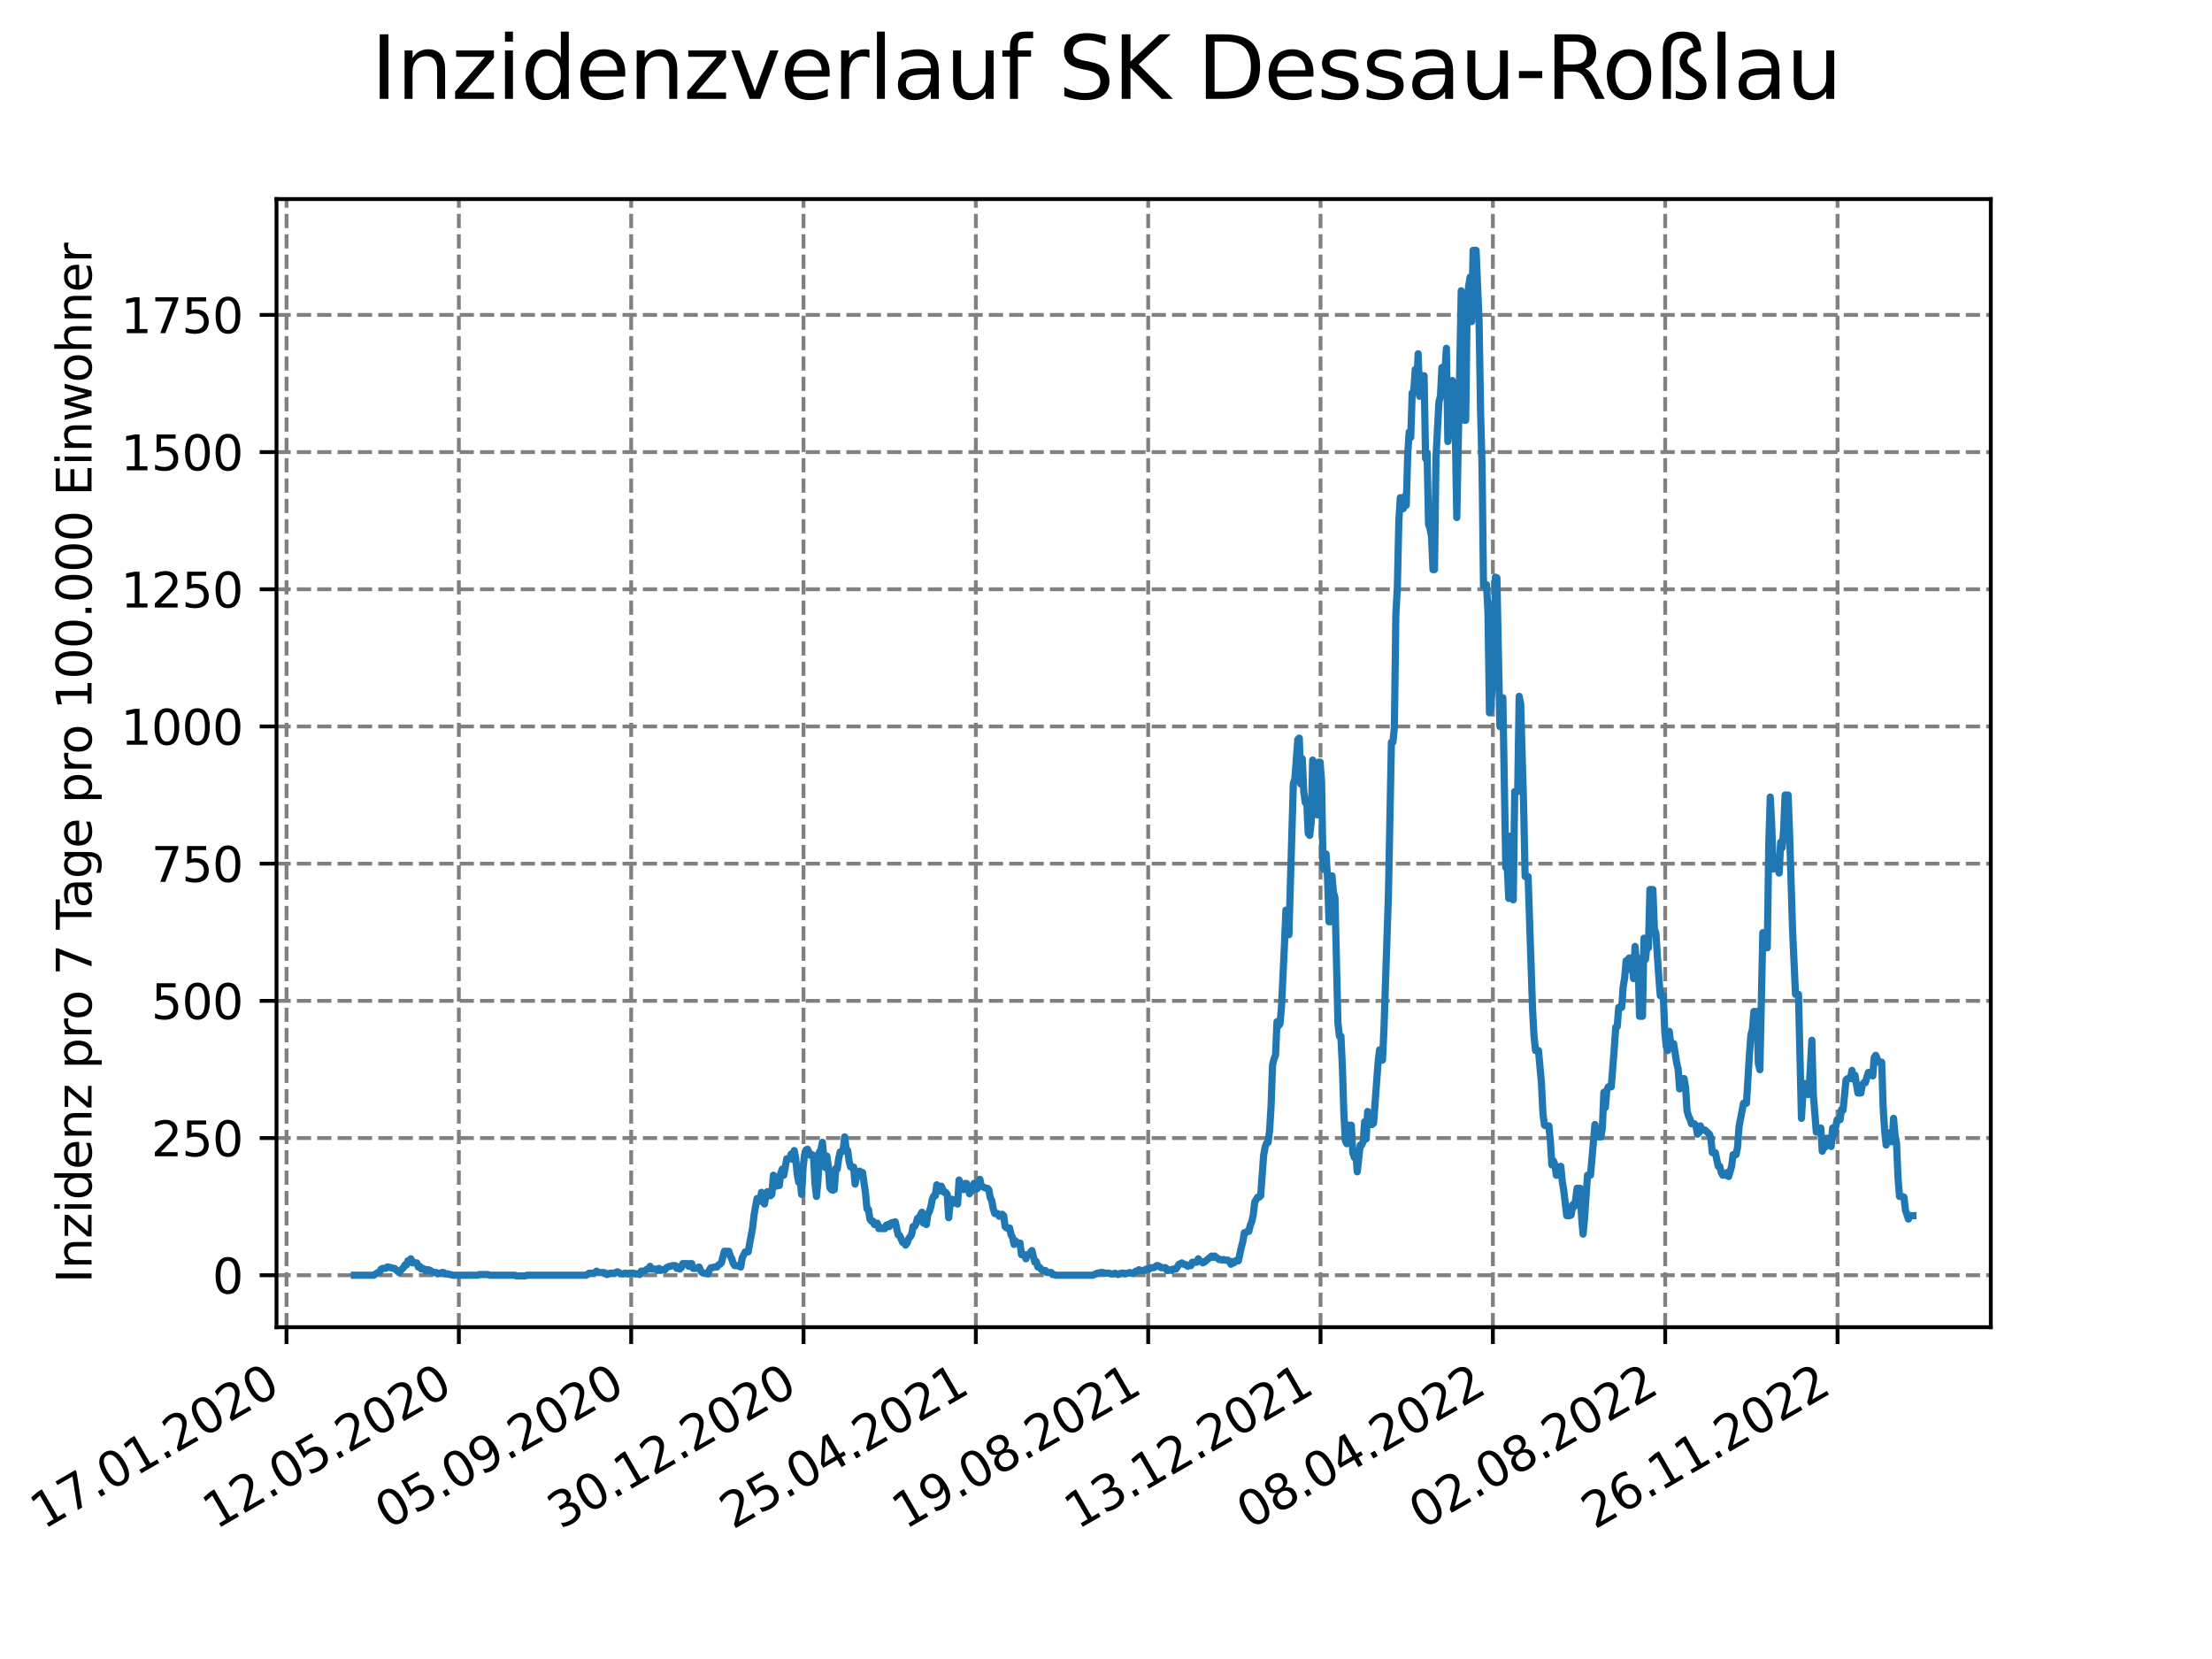 <?xml version="1.0" encoding="utf-8" standalone="no"?>
<!DOCTYPE svg PUBLIC "-//W3C//DTD SVG 1.1//EN"
  "http://www.w3.org/Graphics/SVG/1.1/DTD/svg11.dtd">
<svg xmlns:xlink="http://www.w3.org/1999/xlink" width="460.8pt" height="345.6pt" viewBox="0 0 460.8 345.6" xmlns="http://www.w3.org/2000/svg" version="1.1">
 <defs>
  <style type="text/css">*{stroke-linejoin: round; stroke-linecap: butt}</style>
 </defs>
 <g id="figure_1">
  <g id="patch_1">
   <path d="M 0 345.6 
L 460.8 345.6 
L 460.8 0 
L 0 0 
z
" style="fill: #ffffff"/>
  </g>
  <g id="axes_1">
   <g id="patch_2">
    <path d="M 57.6 276.48 
L 414.72 276.48 
L 414.72 41.472 
L 57.6 41.472 
z
" style="fill: #ffffff"/>
   </g>
   <g id="matplotlib.axis_1">
    <g id="xtick_1">
     <g id="line2d_1">
      <path d="M 59.686 276.48 
L 59.686 41.472 
" clip-path="url(#p5885b7ca6a)" style="fill: none; stroke-dasharray: 2.96,1.28; stroke-dashoffset: 0; stroke: #808080; stroke-width: 0.8"/>
     </g>
     <g id="line2d_2">
      <defs>
       <path id="mf40d9783ee" d="M 0 0 
L 0 3.5 
" style="stroke: #000000; stroke-width: 0.8"/>
      </defs>
      <g>
       <use xlink:href="#mf40d9783ee" x="59.686" y="276.48" style="stroke: #000000; stroke-width: 0.8"/>
      </g>
     </g>
     <g id="text_1">
      <!-- 17.01.2020 -->
      <g transform="translate(9.061 318.689) rotate(-30) scale(0.1 -0.1)">
       <defs>
        <path id="DejaVuSans-31" d="M 794 531 
L 1825 531 
L 1825 4091 
L 703 3866 
L 703 4441 
L 1819 4666 
L 2450 4666 
L 2450 531 
L 3481 531 
L 3481 0 
L 794 0 
L 794 531 
z
" transform="scale(0.016)"/>
        <path id="DejaVuSans-37" d="M 525 4666 
L 3525 4666 
L 3525 4397 
L 1831 0 
L 1172 0 
L 2766 4134 
L 525 4134 
L 525 4666 
z
" transform="scale(0.016)"/>
        <path id="DejaVuSans-2e" d="M 684 794 
L 1344 794 
L 1344 0 
L 684 0 
L 684 794 
z
" transform="scale(0.016)"/>
        <path id="DejaVuSans-30" d="M 2034 4250 
Q 1547 4250 1301 3770 
Q 1056 3291 1056 2328 
Q 1056 1369 1301 889 
Q 1547 409 2034 409 
Q 2525 409 2770 889 
Q 3016 1369 3016 2328 
Q 3016 3291 2770 3770 
Q 2525 4250 2034 4250 
z
M 2034 4750 
Q 2819 4750 3233 4129 
Q 3647 3509 3647 2328 
Q 3647 1150 3233 529 
Q 2819 -91 2034 -91 
Q 1250 -91 836 529 
Q 422 1150 422 2328 
Q 422 3509 836 4129 
Q 1250 4750 2034 4750 
z
" transform="scale(0.016)"/>
        <path id="DejaVuSans-32" d="M 1228 531 
L 3431 531 
L 3431 0 
L 469 0 
L 469 531 
Q 828 903 1448 1529 
Q 2069 2156 2228 2338 
Q 2531 2678 2651 2914 
Q 2772 3150 2772 3378 
Q 2772 3750 2511 3984 
Q 2250 4219 1831 4219 
Q 1534 4219 1204 4116 
Q 875 4013 500 3803 
L 500 4441 
Q 881 4594 1212 4672 
Q 1544 4750 1819 4750 
Q 2544 4750 2975 4387 
Q 3406 4025 3406 3419 
Q 3406 3131 3298 2873 
Q 3191 2616 2906 2266 
Q 2828 2175 2409 1742 
Q 1991 1309 1228 531 
z
" transform="scale(0.016)"/>
       </defs>
       <use xlink:href="#DejaVuSans-31"/>
       <use xlink:href="#DejaVuSans-37" x="63.623"/>
       <use xlink:href="#DejaVuSans-2e" x="127.246"/>
       <use xlink:href="#DejaVuSans-30" x="159.033"/>
       <use xlink:href="#DejaVuSans-31" x="222.656"/>
       <use xlink:href="#DejaVuSans-2e" x="286.279"/>
       <use xlink:href="#DejaVuSans-32" x="318.066"/>
       <use xlink:href="#DejaVuSans-30" x="381.689"/>
       <use xlink:href="#DejaVuSans-32" x="445.312"/>
       <use xlink:href="#DejaVuSans-30" x="508.936"/>
      </g>
     </g>
    </g>
    <g id="xtick_2">
     <g id="line2d_3">
      <path d="M 95.587 276.48 
L 95.587 41.472 
" clip-path="url(#p5885b7ca6a)" style="fill: none; stroke-dasharray: 2.96,1.28; stroke-dashoffset: 0; stroke: #808080; stroke-width: 0.8"/>
     </g>
     <g id="line2d_4">
      <g>
       <use xlink:href="#mf40d9783ee" x="95.587" y="276.48" style="stroke: #000000; stroke-width: 0.8"/>
      </g>
     </g>
     <g id="text_2">
      <!-- 12.05.2020 -->
      <g transform="translate(44.962 318.689) rotate(-30) scale(0.1 -0.1)">
       <defs>
        <path id="DejaVuSans-35" d="M 691 4666 
L 3169 4666 
L 3169 4134 
L 1269 4134 
L 1269 2991 
Q 1406 3038 1543 3061 
Q 1681 3084 1819 3084 
Q 2600 3084 3056 2656 
Q 3513 2228 3513 1497 
Q 3513 744 3044 326 
Q 2575 -91 1722 -91 
Q 1428 -91 1123 -41 
Q 819 9 494 109 
L 494 744 
Q 775 591 1075 516 
Q 1375 441 1709 441 
Q 2250 441 2565 725 
Q 2881 1009 2881 1497 
Q 2881 1984 2565 2268 
Q 2250 2553 1709 2553 
Q 1456 2553 1204 2497 
Q 953 2441 691 2322 
L 691 4666 
z
" transform="scale(0.016)"/>
       </defs>
       <use xlink:href="#DejaVuSans-31"/>
       <use xlink:href="#DejaVuSans-32" x="63.623"/>
       <use xlink:href="#DejaVuSans-2e" x="127.246"/>
       <use xlink:href="#DejaVuSans-30" x="159.033"/>
       <use xlink:href="#DejaVuSans-35" x="222.656"/>
       <use xlink:href="#DejaVuSans-2e" x="286.279"/>
       <use xlink:href="#DejaVuSans-32" x="318.066"/>
       <use xlink:href="#DejaVuSans-30" x="381.689"/>
       <use xlink:href="#DejaVuSans-32" x="445.312"/>
       <use xlink:href="#DejaVuSans-30" x="508.936"/>
      </g>
     </g>
    </g>
    <g id="xtick_3">
     <g id="line2d_5">
      <path d="M 131.488 276.48 
L 131.488 41.472 
" clip-path="url(#p5885b7ca6a)" style="fill: none; stroke-dasharray: 2.96,1.28; stroke-dashoffset: 0; stroke: #808080; stroke-width: 0.8"/>
     </g>
     <g id="line2d_6">
      <g>
       <use xlink:href="#mf40d9783ee" x="131.488" y="276.48" style="stroke: #000000; stroke-width: 0.8"/>
      </g>
     </g>
     <g id="text_3">
      <!-- 05.09.2020 -->
      <g transform="translate(80.863 318.689) rotate(-30) scale(0.1 -0.1)">
       <defs>
        <path id="DejaVuSans-39" d="M 703 97 
L 703 672 
Q 941 559 1184 500 
Q 1428 441 1663 441 
Q 2288 441 2617 861 
Q 2947 1281 2994 2138 
Q 2813 1869 2534 1725 
Q 2256 1581 1919 1581 
Q 1219 1581 811 2004 
Q 403 2428 403 3163 
Q 403 3881 828 4315 
Q 1253 4750 1959 4750 
Q 2769 4750 3195 4129 
Q 3622 3509 3622 2328 
Q 3622 1225 3098 567 
Q 2575 -91 1691 -91 
Q 1453 -91 1209 -44 
Q 966 3 703 97 
z
M 1959 2075 
Q 2384 2075 2632 2365 
Q 2881 2656 2881 3163 
Q 2881 3666 2632 3958 
Q 2384 4250 1959 4250 
Q 1534 4250 1286 3958 
Q 1038 3666 1038 3163 
Q 1038 2656 1286 2365 
Q 1534 2075 1959 2075 
z
" transform="scale(0.016)"/>
       </defs>
       <use xlink:href="#DejaVuSans-30"/>
       <use xlink:href="#DejaVuSans-35" x="63.623"/>
       <use xlink:href="#DejaVuSans-2e" x="127.246"/>
       <use xlink:href="#DejaVuSans-30" x="159.033"/>
       <use xlink:href="#DejaVuSans-39" x="222.656"/>
       <use xlink:href="#DejaVuSans-2e" x="286.279"/>
       <use xlink:href="#DejaVuSans-32" x="318.066"/>
       <use xlink:href="#DejaVuSans-30" x="381.689"/>
       <use xlink:href="#DejaVuSans-32" x="445.312"/>
       <use xlink:href="#DejaVuSans-30" x="508.936"/>
      </g>
     </g>
    </g>
    <g id="xtick_4">
     <g id="line2d_7">
      <path d="M 167.389 276.48 
L 167.389 41.472 
" clip-path="url(#p5885b7ca6a)" style="fill: none; stroke-dasharray: 2.96,1.28; stroke-dashoffset: 0; stroke: #808080; stroke-width: 0.8"/>
     </g>
     <g id="line2d_8">
      <g>
       <use xlink:href="#mf40d9783ee" x="167.389" y="276.48" style="stroke: #000000; stroke-width: 0.8"/>
      </g>
     </g>
     <g id="text_4">
      <!-- 30.12.2020 -->
      <g transform="translate(116.764 318.689) rotate(-30) scale(0.1 -0.1)">
       <defs>
        <path id="DejaVuSans-33" d="M 2597 2516 
Q 3050 2419 3304 2112 
Q 3559 1806 3559 1356 
Q 3559 666 3084 287 
Q 2609 -91 1734 -91 
Q 1441 -91 1130 -33 
Q 819 25 488 141 
L 488 750 
Q 750 597 1062 519 
Q 1375 441 1716 441 
Q 2309 441 2620 675 
Q 2931 909 2931 1356 
Q 2931 1769 2642 2001 
Q 2353 2234 1838 2234 
L 1294 2234 
L 1294 2753 
L 1863 2753 
Q 2328 2753 2575 2939 
Q 2822 3125 2822 3475 
Q 2822 3834 2567 4026 
Q 2313 4219 1838 4219 
Q 1578 4219 1281 4162 
Q 984 4106 628 3988 
L 628 4550 
Q 988 4650 1302 4700 
Q 1616 4750 1894 4750 
Q 2613 4750 3031 4423 
Q 3450 4097 3450 3541 
Q 3450 3153 3228 2886 
Q 3006 2619 2597 2516 
z
" transform="scale(0.016)"/>
       </defs>
       <use xlink:href="#DejaVuSans-33"/>
       <use xlink:href="#DejaVuSans-30" x="63.623"/>
       <use xlink:href="#DejaVuSans-2e" x="127.246"/>
       <use xlink:href="#DejaVuSans-31" x="159.033"/>
       <use xlink:href="#DejaVuSans-32" x="222.656"/>
       <use xlink:href="#DejaVuSans-2e" x="286.279"/>
       <use xlink:href="#DejaVuSans-32" x="318.066"/>
       <use xlink:href="#DejaVuSans-30" x="381.689"/>
       <use xlink:href="#DejaVuSans-32" x="445.312"/>
       <use xlink:href="#DejaVuSans-30" x="508.936"/>
      </g>
     </g>
    </g>
    <g id="xtick_5">
     <g id="line2d_9">
      <path d="M 203.29 276.48 
L 203.29 41.472 
" clip-path="url(#p5885b7ca6a)" style="fill: none; stroke-dasharray: 2.96,1.28; stroke-dashoffset: 0; stroke: #808080; stroke-width: 0.8"/>
     </g>
     <g id="line2d_10">
      <g>
       <use xlink:href="#mf40d9783ee" x="203.29" y="276.48" style="stroke: #000000; stroke-width: 0.8"/>
      </g>
     </g>
     <g id="text_5">
      <!-- 25.04.2021 -->
      <g transform="translate(152.664 318.689) rotate(-30) scale(0.1 -0.1)">
       <defs>
        <path id="DejaVuSans-34" d="M 2419 4116 
L 825 1625 
L 2419 1625 
L 2419 4116 
z
M 2253 4666 
L 3047 4666 
L 3047 1625 
L 3713 1625 
L 3713 1100 
L 3047 1100 
L 3047 0 
L 2419 0 
L 2419 1100 
L 313 1100 
L 313 1709 
L 2253 4666 
z
" transform="scale(0.016)"/>
       </defs>
       <use xlink:href="#DejaVuSans-32"/>
       <use xlink:href="#DejaVuSans-35" x="63.623"/>
       <use xlink:href="#DejaVuSans-2e" x="127.246"/>
       <use xlink:href="#DejaVuSans-30" x="159.033"/>
       <use xlink:href="#DejaVuSans-34" x="222.656"/>
       <use xlink:href="#DejaVuSans-2e" x="286.279"/>
       <use xlink:href="#DejaVuSans-32" x="318.066"/>
       <use xlink:href="#DejaVuSans-30" x="381.689"/>
       <use xlink:href="#DejaVuSans-32" x="445.312"/>
       <use xlink:href="#DejaVuSans-31" x="508.936"/>
      </g>
     </g>
    </g>
    <g id="xtick_6">
     <g id="line2d_11">
      <path d="M 239.19 276.48 
L 239.19 41.472 
" clip-path="url(#p5885b7ca6a)" style="fill: none; stroke-dasharray: 2.96,1.28; stroke-dashoffset: 0; stroke: #808080; stroke-width: 0.8"/>
     </g>
     <g id="line2d_12">
      <g>
       <use xlink:href="#mf40d9783ee" x="239.19" y="276.48" style="stroke: #000000; stroke-width: 0.8"/>
      </g>
     </g>
     <g id="text_6">
      <!-- 19.08.2021 -->
      <g transform="translate(188.565 318.689) rotate(-30) scale(0.1 -0.1)">
       <defs>
        <path id="DejaVuSans-38" d="M 2034 2216 
Q 1584 2216 1326 1975 
Q 1069 1734 1069 1313 
Q 1069 891 1326 650 
Q 1584 409 2034 409 
Q 2484 409 2743 651 
Q 3003 894 3003 1313 
Q 3003 1734 2745 1975 
Q 2488 2216 2034 2216 
z
M 1403 2484 
Q 997 2584 770 2862 
Q 544 3141 544 3541 
Q 544 4100 942 4425 
Q 1341 4750 2034 4750 
Q 2731 4750 3128 4425 
Q 3525 4100 3525 3541 
Q 3525 3141 3298 2862 
Q 3072 2584 2669 2484 
Q 3125 2378 3379 2068 
Q 3634 1759 3634 1313 
Q 3634 634 3220 271 
Q 2806 -91 2034 -91 
Q 1263 -91 848 271 
Q 434 634 434 1313 
Q 434 1759 690 2068 
Q 947 2378 1403 2484 
z
M 1172 3481 
Q 1172 3119 1398 2916 
Q 1625 2713 2034 2713 
Q 2441 2713 2670 2916 
Q 2900 3119 2900 3481 
Q 2900 3844 2670 4047 
Q 2441 4250 2034 4250 
Q 1625 4250 1398 4047 
Q 1172 3844 1172 3481 
z
" transform="scale(0.016)"/>
       </defs>
       <use xlink:href="#DejaVuSans-31"/>
       <use xlink:href="#DejaVuSans-39" x="63.623"/>
       <use xlink:href="#DejaVuSans-2e" x="127.246"/>
       <use xlink:href="#DejaVuSans-30" x="159.033"/>
       <use xlink:href="#DejaVuSans-38" x="222.656"/>
       <use xlink:href="#DejaVuSans-2e" x="286.279"/>
       <use xlink:href="#DejaVuSans-32" x="318.066"/>
       <use xlink:href="#DejaVuSans-30" x="381.689"/>
       <use xlink:href="#DejaVuSans-32" x="445.312"/>
       <use xlink:href="#DejaVuSans-31" x="508.936"/>
      </g>
     </g>
    </g>
    <g id="xtick_7">
     <g id="line2d_13">
      <path d="M 275.091 276.48 
L 275.091 41.472 
" clip-path="url(#p5885b7ca6a)" style="fill: none; stroke-dasharray: 2.96,1.28; stroke-dashoffset: 0; stroke: #808080; stroke-width: 0.8"/>
     </g>
     <g id="line2d_14">
      <g>
       <use xlink:href="#mf40d9783ee" x="275.091" y="276.48" style="stroke: #000000; stroke-width: 0.8"/>
      </g>
     </g>
     <g id="text_7">
      <!-- 13.12.2021 -->
      <g transform="translate(224.466 318.689) rotate(-30) scale(0.1 -0.1)">
       <use xlink:href="#DejaVuSans-31"/>
       <use xlink:href="#DejaVuSans-33" x="63.623"/>
       <use xlink:href="#DejaVuSans-2e" x="127.246"/>
       <use xlink:href="#DejaVuSans-31" x="159.033"/>
       <use xlink:href="#DejaVuSans-32" x="222.656"/>
       <use xlink:href="#DejaVuSans-2e" x="286.279"/>
       <use xlink:href="#DejaVuSans-32" x="318.066"/>
       <use xlink:href="#DejaVuSans-30" x="381.689"/>
       <use xlink:href="#DejaVuSans-32" x="445.312"/>
       <use xlink:href="#DejaVuSans-31" x="508.936"/>
      </g>
     </g>
    </g>
    <g id="xtick_8">
     <g id="line2d_15">
      <path d="M 310.992 276.48 
L 310.992 41.472 
" clip-path="url(#p5885b7ca6a)" style="fill: none; stroke-dasharray: 2.96,1.28; stroke-dashoffset: 0; stroke: #808080; stroke-width: 0.8"/>
     </g>
     <g id="line2d_16">
      <g>
       <use xlink:href="#mf40d9783ee" x="310.992" y="276.48" style="stroke: #000000; stroke-width: 0.8"/>
      </g>
     </g>
     <g id="text_8">
      <!-- 08.04.2022 -->
      <g transform="translate(260.367 318.689) rotate(-30) scale(0.1 -0.1)">
       <use xlink:href="#DejaVuSans-30"/>
       <use xlink:href="#DejaVuSans-38" x="63.623"/>
       <use xlink:href="#DejaVuSans-2e" x="127.246"/>
       <use xlink:href="#DejaVuSans-30" x="159.033"/>
       <use xlink:href="#DejaVuSans-34" x="222.656"/>
       <use xlink:href="#DejaVuSans-2e" x="286.279"/>
       <use xlink:href="#DejaVuSans-32" x="318.066"/>
       <use xlink:href="#DejaVuSans-30" x="381.689"/>
       <use xlink:href="#DejaVuSans-32" x="445.312"/>
       <use xlink:href="#DejaVuSans-32" x="508.936"/>
      </g>
     </g>
    </g>
    <g id="xtick_9">
     <g id="line2d_17">
      <path d="M 346.893 276.48 
L 346.893 41.472 
" clip-path="url(#p5885b7ca6a)" style="fill: none; stroke-dasharray: 2.96,1.28; stroke-dashoffset: 0; stroke: #808080; stroke-width: 0.8"/>
     </g>
     <g id="line2d_18">
      <g>
       <use xlink:href="#mf40d9783ee" x="346.893" y="276.48" style="stroke: #000000; stroke-width: 0.8"/>
      </g>
     </g>
     <g id="text_9">
      <!-- 02.08.2022 -->
      <g transform="translate(296.268 318.689) rotate(-30) scale(0.1 -0.1)">
       <use xlink:href="#DejaVuSans-30"/>
       <use xlink:href="#DejaVuSans-32" x="63.623"/>
       <use xlink:href="#DejaVuSans-2e" x="127.246"/>
       <use xlink:href="#DejaVuSans-30" x="159.033"/>
       <use xlink:href="#DejaVuSans-38" x="222.656"/>
       <use xlink:href="#DejaVuSans-2e" x="286.279"/>
       <use xlink:href="#DejaVuSans-32" x="318.066"/>
       <use xlink:href="#DejaVuSans-30" x="381.689"/>
       <use xlink:href="#DejaVuSans-32" x="445.312"/>
       <use xlink:href="#DejaVuSans-32" x="508.936"/>
      </g>
     </g>
    </g>
    <g id="xtick_10">
     <g id="line2d_19">
      <path d="M 382.794 276.48 
L 382.794 41.472 
" clip-path="url(#p5885b7ca6a)" style="fill: none; stroke-dasharray: 2.96,1.28; stroke-dashoffset: 0; stroke: #808080; stroke-width: 0.8"/>
     </g>
     <g id="line2d_20">
      <g>
       <use xlink:href="#mf40d9783ee" x="382.794" y="276.48" style="stroke: #000000; stroke-width: 0.8"/>
      </g>
     </g>
     <g id="text_10">
      <!-- 26.11.2022 -->
      <g transform="translate(332.168 318.689) rotate(-30) scale(0.1 -0.1)">
       <defs>
        <path id="DejaVuSans-36" d="M 2113 2584 
Q 1688 2584 1439 2293 
Q 1191 2003 1191 1497 
Q 1191 994 1439 701 
Q 1688 409 2113 409 
Q 2538 409 2786 701 
Q 3034 994 3034 1497 
Q 3034 2003 2786 2293 
Q 2538 2584 2113 2584 
z
M 3366 4563 
L 3366 3988 
Q 3128 4100 2886 4159 
Q 2644 4219 2406 4219 
Q 1781 4219 1451 3797 
Q 1122 3375 1075 2522 
Q 1259 2794 1537 2939 
Q 1816 3084 2150 3084 
Q 2853 3084 3261 2657 
Q 3669 2231 3669 1497 
Q 3669 778 3244 343 
Q 2819 -91 2113 -91 
Q 1303 -91 875 529 
Q 447 1150 447 2328 
Q 447 3434 972 4092 
Q 1497 4750 2381 4750 
Q 2619 4750 2861 4703 
Q 3103 4656 3366 4563 
z
" transform="scale(0.016)"/>
       </defs>
       <use xlink:href="#DejaVuSans-32"/>
       <use xlink:href="#DejaVuSans-36" x="63.623"/>
       <use xlink:href="#DejaVuSans-2e" x="127.246"/>
       <use xlink:href="#DejaVuSans-31" x="159.033"/>
       <use xlink:href="#DejaVuSans-31" x="222.656"/>
       <use xlink:href="#DejaVuSans-2e" x="286.279"/>
       <use xlink:href="#DejaVuSans-32" x="318.066"/>
       <use xlink:href="#DejaVuSans-30" x="381.689"/>
       <use xlink:href="#DejaVuSans-32" x="445.312"/>
       <use xlink:href="#DejaVuSans-32" x="508.936"/>
      </g>
     </g>
    </g>
   </g>
   <g id="matplotlib.axis_2">
    <g id="ytick_1">
     <g id="line2d_21">
      <path d="M 57.6 265.655 
L 414.72 265.655 
" clip-path="url(#p5885b7ca6a)" style="fill: none; stroke-dasharray: 2.96,1.28; stroke-dashoffset: 0; stroke: #808080; stroke-width: 0.8"/>
     </g>
     <g id="line2d_22">
      <defs>
       <path id="mf72114b03f" d="M 0 0 
L -3.5 0 
" style="stroke: #000000; stroke-width: 0.8"/>
      </defs>
      <g>
       <use xlink:href="#mf72114b03f" x="57.6" y="265.655" style="stroke: #000000; stroke-width: 0.8"/>
      </g>
     </g>
     <g id="text_11">
      <!-- 0 -->
      <g transform="translate(44.237 269.454) scale(0.1 -0.1)">
       <use xlink:href="#DejaVuSans-30"/>
      </g>
     </g>
    </g>
    <g id="ytick_2">
     <g id="line2d_23">
      <path d="M 57.6 237.075 
L 414.72 237.075 
" clip-path="url(#p5885b7ca6a)" style="fill: none; stroke-dasharray: 2.96,1.28; stroke-dashoffset: 0; stroke: #808080; stroke-width: 0.8"/>
     </g>
     <g id="line2d_24">
      <g>
       <use xlink:href="#mf72114b03f" x="57.6" y="237.075" style="stroke: #000000; stroke-width: 0.8"/>
      </g>
     </g>
     <g id="text_12">
      <!-- 250 -->
      <g transform="translate(31.512 240.875) scale(0.1 -0.1)">
       <use xlink:href="#DejaVuSans-32"/>
       <use xlink:href="#DejaVuSans-35" x="63.623"/>
       <use xlink:href="#DejaVuSans-30" x="127.246"/>
      </g>
     </g>
    </g>
    <g id="ytick_3">
     <g id="line2d_25">
      <path d="M 57.6 208.496 
L 414.72 208.496 
" clip-path="url(#p5885b7ca6a)" style="fill: none; stroke-dasharray: 2.96,1.28; stroke-dashoffset: 0; stroke: #808080; stroke-width: 0.8"/>
     </g>
     <g id="line2d_26">
      <g>
       <use xlink:href="#mf72114b03f" x="57.6" y="208.496" style="stroke: #000000; stroke-width: 0.8"/>
      </g>
     </g>
     <g id="text_13">
      <!-- 500 -->
      <g transform="translate(31.512 212.295) scale(0.1 -0.1)">
       <use xlink:href="#DejaVuSans-35"/>
       <use xlink:href="#DejaVuSans-30" x="63.623"/>
       <use xlink:href="#DejaVuSans-30" x="127.246"/>
      </g>
     </g>
    </g>
    <g id="ytick_4">
     <g id="line2d_27">
      <path d="M 57.6 179.916 
L 414.72 179.916 
" clip-path="url(#p5885b7ca6a)" style="fill: none; stroke-dasharray: 2.96,1.28; stroke-dashoffset: 0; stroke: #808080; stroke-width: 0.8"/>
     </g>
     <g id="line2d_28">
      <g>
       <use xlink:href="#mf72114b03f" x="57.6" y="179.916" style="stroke: #000000; stroke-width: 0.8"/>
      </g>
     </g>
     <g id="text_14">
      <!-- 750 -->
      <g transform="translate(31.512 183.715) scale(0.1 -0.1)">
       <use xlink:href="#DejaVuSans-37"/>
       <use xlink:href="#DejaVuSans-35" x="63.623"/>
       <use xlink:href="#DejaVuSans-30" x="127.246"/>
      </g>
     </g>
    </g>
    <g id="ytick_5">
     <g id="line2d_29">
      <path d="M 57.6 151.336 
L 414.72 151.336 
" clip-path="url(#p5885b7ca6a)" style="fill: none; stroke-dasharray: 2.96,1.28; stroke-dashoffset: 0; stroke: #808080; stroke-width: 0.8"/>
     </g>
     <g id="line2d_30">
      <g>
       <use xlink:href="#mf72114b03f" x="57.6" y="151.336" style="stroke: #000000; stroke-width: 0.8"/>
      </g>
     </g>
     <g id="text_15">
      <!-- 1000 -->
      <g transform="translate(25.15 155.136) scale(0.1 -0.1)">
       <use xlink:href="#DejaVuSans-31"/>
       <use xlink:href="#DejaVuSans-30" x="63.623"/>
       <use xlink:href="#DejaVuSans-30" x="127.246"/>
       <use xlink:href="#DejaVuSans-30" x="190.869"/>
      </g>
     </g>
    </g>
    <g id="ytick_6">
     <g id="line2d_31">
      <path d="M 57.6 122.757 
L 414.72 122.757 
" clip-path="url(#p5885b7ca6a)" style="fill: none; stroke-dasharray: 2.96,1.28; stroke-dashoffset: 0; stroke: #808080; stroke-width: 0.8"/>
     </g>
     <g id="line2d_32">
      <g>
       <use xlink:href="#mf72114b03f" x="57.6" y="122.757" style="stroke: #000000; stroke-width: 0.8"/>
      </g>
     </g>
     <g id="text_16">
      <!-- 1250 -->
      <g transform="translate(25.15 126.556) scale(0.1 -0.1)">
       <use xlink:href="#DejaVuSans-31"/>
       <use xlink:href="#DejaVuSans-32" x="63.623"/>
       <use xlink:href="#DejaVuSans-35" x="127.246"/>
       <use xlink:href="#DejaVuSans-30" x="190.869"/>
      </g>
     </g>
    </g>
    <g id="ytick_7">
     <g id="line2d_33">
      <path d="M 57.6 94.177 
L 414.72 94.177 
" clip-path="url(#p5885b7ca6a)" style="fill: none; stroke-dasharray: 2.96,1.28; stroke-dashoffset: 0; stroke: #808080; stroke-width: 0.8"/>
     </g>
     <g id="line2d_34">
      <g>
       <use xlink:href="#mf72114b03f" x="57.6" y="94.177" style="stroke: #000000; stroke-width: 0.8"/>
      </g>
     </g>
     <g id="text_17">
      <!-- 1500 -->
      <g transform="translate(25.15 97.976) scale(0.1 -0.1)">
       <use xlink:href="#DejaVuSans-31"/>
       <use xlink:href="#DejaVuSans-35" x="63.623"/>
       <use xlink:href="#DejaVuSans-30" x="127.246"/>
       <use xlink:href="#DejaVuSans-30" x="190.869"/>
      </g>
     </g>
    </g>
    <g id="ytick_8">
     <g id="line2d_35">
      <path d="M 57.6 65.598 
L 414.72 65.598 
" clip-path="url(#p5885b7ca6a)" style="fill: none; stroke-dasharray: 2.96,1.28; stroke-dashoffset: 0; stroke: #808080; stroke-width: 0.8"/>
     </g>
     <g id="line2d_36">
      <g>
       <use xlink:href="#mf72114b03f" x="57.6" y="65.598" style="stroke: #000000; stroke-width: 0.8"/>
      </g>
     </g>
     <g id="text_18">
      <!-- 1750 -->
      <g transform="translate(25.15 69.397) scale(0.1 -0.1)">
       <use xlink:href="#DejaVuSans-31"/>
       <use xlink:href="#DejaVuSans-37" x="63.623"/>
       <use xlink:href="#DejaVuSans-35" x="127.246"/>
       <use xlink:href="#DejaVuSans-30" x="190.869"/>
      </g>
     </g>
    </g>
    <g id="text_19">
     <!-- Inzidenz pro 7 Tage pro 100.000 Einwohner -->
     <g transform="translate(19.07 267.301) rotate(-90) scale(0.1 -0.1)">
      <defs>
       <path id="DejaVuSans-49" d="M 628 4666 
L 1259 4666 
L 1259 0 
L 628 0 
L 628 4666 
z
" transform="scale(0.016)"/>
       <path id="DejaVuSans-6e" d="M 3513 2113 
L 3513 0 
L 2938 0 
L 2938 2094 
Q 2938 2591 2744 2837 
Q 2550 3084 2163 3084 
Q 1697 3084 1428 2787 
Q 1159 2491 1159 1978 
L 1159 0 
L 581 0 
L 581 3500 
L 1159 3500 
L 1159 2956 
Q 1366 3272 1645 3428 
Q 1925 3584 2291 3584 
Q 2894 3584 3203 3211 
Q 3513 2838 3513 2113 
z
" transform="scale(0.016)"/>
       <path id="DejaVuSans-7a" d="M 353 3500 
L 3084 3500 
L 3084 2975 
L 922 459 
L 3084 459 
L 3084 0 
L 275 0 
L 275 525 
L 2438 3041 
L 353 3041 
L 353 3500 
z
" transform="scale(0.016)"/>
       <path id="DejaVuSans-69" d="M 603 3500 
L 1178 3500 
L 1178 0 
L 603 0 
L 603 3500 
z
M 603 4863 
L 1178 4863 
L 1178 4134 
L 603 4134 
L 603 4863 
z
" transform="scale(0.016)"/>
       <path id="DejaVuSans-64" d="M 2906 2969 
L 2906 4863 
L 3481 4863 
L 3481 0 
L 2906 0 
L 2906 525 
Q 2725 213 2448 61 
Q 2172 -91 1784 -91 
Q 1150 -91 751 415 
Q 353 922 353 1747 
Q 353 2572 751 3078 
Q 1150 3584 1784 3584 
Q 2172 3584 2448 3432 
Q 2725 3281 2906 2969 
z
M 947 1747 
Q 947 1113 1208 752 
Q 1469 391 1925 391 
Q 2381 391 2643 752 
Q 2906 1113 2906 1747 
Q 2906 2381 2643 2742 
Q 2381 3103 1925 3103 
Q 1469 3103 1208 2742 
Q 947 2381 947 1747 
z
" transform="scale(0.016)"/>
       <path id="DejaVuSans-65" d="M 3597 1894 
L 3597 1613 
L 953 1613 
Q 991 1019 1311 708 
Q 1631 397 2203 397 
Q 2534 397 2845 478 
Q 3156 559 3463 722 
L 3463 178 
Q 3153 47 2828 -22 
Q 2503 -91 2169 -91 
Q 1331 -91 842 396 
Q 353 884 353 1716 
Q 353 2575 817 3079 
Q 1281 3584 2069 3584 
Q 2775 3584 3186 3129 
Q 3597 2675 3597 1894 
z
M 3022 2063 
Q 3016 2534 2758 2815 
Q 2500 3097 2075 3097 
Q 1594 3097 1305 2825 
Q 1016 2553 972 2059 
L 3022 2063 
z
" transform="scale(0.016)"/>
       <path id="DejaVuSans-20" transform="scale(0.016)"/>
       <path id="DejaVuSans-70" d="M 1159 525 
L 1159 -1331 
L 581 -1331 
L 581 3500 
L 1159 3500 
L 1159 2969 
Q 1341 3281 1617 3432 
Q 1894 3584 2278 3584 
Q 2916 3584 3314 3078 
Q 3713 2572 3713 1747 
Q 3713 922 3314 415 
Q 2916 -91 2278 -91 
Q 1894 -91 1617 61 
Q 1341 213 1159 525 
z
M 3116 1747 
Q 3116 2381 2855 2742 
Q 2594 3103 2138 3103 
Q 1681 3103 1420 2742 
Q 1159 2381 1159 1747 
Q 1159 1113 1420 752 
Q 1681 391 2138 391 
Q 2594 391 2855 752 
Q 3116 1113 3116 1747 
z
" transform="scale(0.016)"/>
       <path id="DejaVuSans-72" d="M 2631 2963 
Q 2534 3019 2420 3045 
Q 2306 3072 2169 3072 
Q 1681 3072 1420 2755 
Q 1159 2438 1159 1844 
L 1159 0 
L 581 0 
L 581 3500 
L 1159 3500 
L 1159 2956 
Q 1341 3275 1631 3429 
Q 1922 3584 2338 3584 
Q 2397 3584 2469 3576 
Q 2541 3569 2628 3553 
L 2631 2963 
z
" transform="scale(0.016)"/>
       <path id="DejaVuSans-6f" d="M 1959 3097 
Q 1497 3097 1228 2736 
Q 959 2375 959 1747 
Q 959 1119 1226 758 
Q 1494 397 1959 397 
Q 2419 397 2687 759 
Q 2956 1122 2956 1747 
Q 2956 2369 2687 2733 
Q 2419 3097 1959 3097 
z
M 1959 3584 
Q 2709 3584 3137 3096 
Q 3566 2609 3566 1747 
Q 3566 888 3137 398 
Q 2709 -91 1959 -91 
Q 1206 -91 779 398 
Q 353 888 353 1747 
Q 353 2609 779 3096 
Q 1206 3584 1959 3584 
z
" transform="scale(0.016)"/>
       <path id="DejaVuSans-54" d="M -19 4666 
L 3928 4666 
L 3928 4134 
L 2272 4134 
L 2272 0 
L 1638 0 
L 1638 4134 
L -19 4134 
L -19 4666 
z
" transform="scale(0.016)"/>
       <path id="DejaVuSans-61" d="M 2194 1759 
Q 1497 1759 1228 1600 
Q 959 1441 959 1056 
Q 959 750 1161 570 
Q 1363 391 1709 391 
Q 2188 391 2477 730 
Q 2766 1069 2766 1631 
L 2766 1759 
L 2194 1759 
z
M 3341 1997 
L 3341 0 
L 2766 0 
L 2766 531 
Q 2569 213 2275 61 
Q 1981 -91 1556 -91 
Q 1019 -91 701 211 
Q 384 513 384 1019 
Q 384 1609 779 1909 
Q 1175 2209 1959 2209 
L 2766 2209 
L 2766 2266 
Q 2766 2663 2505 2880 
Q 2244 3097 1772 3097 
Q 1472 3097 1187 3025 
Q 903 2953 641 2809 
L 641 3341 
Q 956 3463 1253 3523 
Q 1550 3584 1831 3584 
Q 2591 3584 2966 3190 
Q 3341 2797 3341 1997 
z
" transform="scale(0.016)"/>
       <path id="DejaVuSans-67" d="M 2906 1791 
Q 2906 2416 2648 2759 
Q 2391 3103 1925 3103 
Q 1463 3103 1205 2759 
Q 947 2416 947 1791 
Q 947 1169 1205 825 
Q 1463 481 1925 481 
Q 2391 481 2648 825 
Q 2906 1169 2906 1791 
z
M 3481 434 
Q 3481 -459 3084 -895 
Q 2688 -1331 1869 -1331 
Q 1566 -1331 1297 -1286 
Q 1028 -1241 775 -1147 
L 775 -588 
Q 1028 -725 1275 -790 
Q 1522 -856 1778 -856 
Q 2344 -856 2625 -561 
Q 2906 -266 2906 331 
L 2906 616 
Q 2728 306 2450 153 
Q 2172 0 1784 0 
Q 1141 0 747 490 
Q 353 981 353 1791 
Q 353 2603 747 3093 
Q 1141 3584 1784 3584 
Q 2172 3584 2450 3431 
Q 2728 3278 2906 2969 
L 2906 3500 
L 3481 3500 
L 3481 434 
z
" transform="scale(0.016)"/>
       <path id="DejaVuSans-45" d="M 628 4666 
L 3578 4666 
L 3578 4134 
L 1259 4134 
L 1259 2753 
L 3481 2753 
L 3481 2222 
L 1259 2222 
L 1259 531 
L 3634 531 
L 3634 0 
L 628 0 
L 628 4666 
z
" transform="scale(0.016)"/>
       <path id="DejaVuSans-77" d="M 269 3500 
L 844 3500 
L 1563 769 
L 2278 3500 
L 2956 3500 
L 3675 769 
L 4391 3500 
L 4966 3500 
L 4050 0 
L 3372 0 
L 2619 2869 
L 1863 0 
L 1184 0 
L 269 3500 
z
" transform="scale(0.016)"/>
       <path id="DejaVuSans-68" d="M 3513 2113 
L 3513 0 
L 2938 0 
L 2938 2094 
Q 2938 2591 2744 2837 
Q 2550 3084 2163 3084 
Q 1697 3084 1428 2787 
Q 1159 2491 1159 1978 
L 1159 0 
L 581 0 
L 581 4863 
L 1159 4863 
L 1159 2956 
Q 1366 3272 1645 3428 
Q 1925 3584 2291 3584 
Q 2894 3584 3203 3211 
Q 3513 2838 3513 2113 
z
" transform="scale(0.016)"/>
      </defs>
      <use xlink:href="#DejaVuSans-49"/>
      <use xlink:href="#DejaVuSans-6e" x="29.492"/>
      <use xlink:href="#DejaVuSans-7a" x="92.871"/>
      <use xlink:href="#DejaVuSans-69" x="145.361"/>
      <use xlink:href="#DejaVuSans-64" x="173.145"/>
      <use xlink:href="#DejaVuSans-65" x="236.621"/>
      <use xlink:href="#DejaVuSans-6e" x="298.145"/>
      <use xlink:href="#DejaVuSans-7a" x="361.523"/>
      <use xlink:href="#DejaVuSans-20" x="414.014"/>
      <use xlink:href="#DejaVuSans-70" x="445.801"/>
      <use xlink:href="#DejaVuSans-72" x="509.277"/>
      <use xlink:href="#DejaVuSans-6f" x="548.141"/>
      <use xlink:href="#DejaVuSans-20" x="609.322"/>
      <use xlink:href="#DejaVuSans-37" x="641.109"/>
      <use xlink:href="#DejaVuSans-20" x="704.732"/>
      <use xlink:href="#DejaVuSans-54" x="736.52"/>
      <use xlink:href="#DejaVuSans-61" x="781.104"/>
      <use xlink:href="#DejaVuSans-67" x="842.383"/>
      <use xlink:href="#DejaVuSans-65" x="905.859"/>
      <use xlink:href="#DejaVuSans-20" x="967.383"/>
      <use xlink:href="#DejaVuSans-70" x="999.17"/>
      <use xlink:href="#DejaVuSans-72" x="1062.646"/>
      <use xlink:href="#DejaVuSans-6f" x="1101.51"/>
      <use xlink:href="#DejaVuSans-20" x="1162.691"/>
      <use xlink:href="#DejaVuSans-31" x="1194.479"/>
      <use xlink:href="#DejaVuSans-30" x="1258.102"/>
      <use xlink:href="#DejaVuSans-30" x="1321.725"/>
      <use xlink:href="#DejaVuSans-2e" x="1385.348"/>
      <use xlink:href="#DejaVuSans-30" x="1417.135"/>
      <use xlink:href="#DejaVuSans-30" x="1480.758"/>
      <use xlink:href="#DejaVuSans-30" x="1544.381"/>
      <use xlink:href="#DejaVuSans-20" x="1608.004"/>
      <use xlink:href="#DejaVuSans-45" x="1639.791"/>
      <use xlink:href="#DejaVuSans-69" x="1702.975"/>
      <use xlink:href="#DejaVuSans-6e" x="1730.758"/>
      <use xlink:href="#DejaVuSans-77" x="1794.137"/>
      <use xlink:href="#DejaVuSans-6f" x="1875.924"/>
      <use xlink:href="#DejaVuSans-68" x="1937.105"/>
      <use xlink:href="#DejaVuSans-6e" x="2000.484"/>
      <use xlink:href="#DejaVuSans-65" x="2063.863"/>
      <use xlink:href="#DejaVuSans-72" x="2125.387"/>
     </g>
    </g>
   </g>
   <g id="line2d_37">
    <path d="M 73.833 265.655 
L 77.856 265.655 
L 78.475 265.227 
L 79.094 264.942 
L 79.404 264.371 
L 79.713 264.228 
L 80.332 264.228 
L 80.641 263.943 
L 80.951 263.943 
L 81.26 264.085 
L 81.57 264.085 
L 81.879 264.228 
L 82.189 264.228 
L 83.117 265.084 
L 83.736 264.371 
L 84.046 264.085 
L 84.355 263.514 
L 84.665 263.514 
L 84.974 262.658 
L 85.284 262.658 
L 85.593 262.23 
L 85.903 263.086 
L 86.212 262.944 
L 86.522 263.086 
L 86.831 263.086 
L 87.141 263.943 
L 87.45 263.8 
L 87.76 264.371 
L 88.069 264.228 
L 88.379 264.371 
L 88.688 264.799 
L 88.998 264.513 
L 89.307 264.513 
L 89.617 264.656 
L 90.236 265.084 
L 90.855 265.084 
L 91.164 265.37 
L 91.474 265.227 
L 91.783 265.227 
L 92.093 265.084 
L 92.402 265.084 
L 92.712 265.37 
L 93.331 265.37 
L 93.64 265.512 
L 93.95 265.512 
L 94.259 265.655 
L 99.52 265.655 
L 99.83 265.512 
L 101.687 265.512 
L 101.996 265.655 
L 107.258 265.655 
L 107.567 265.798 
L 109.424 265.798 
L 109.734 265.655 
L 122.113 265.655 
L 122.732 265.227 
L 123.661 265.227 
L 123.97 265.084 
L 124.28 264.799 
L 124.589 265.084 
L 125.827 265.084 
L 126.136 265.227 
L 126.446 265.512 
L 127.065 265.227 
L 127.993 265.227 
L 128.612 264.942 
L 128.922 265.084 
L 129.231 265.37 
L 129.85 265.37 
L 130.16 265.227 
L 130.469 265.227 
L 130.779 265.37 
L 131.088 265.227 
L 132.017 265.227 
L 132.326 265.37 
L 132.945 265.37 
L 133.255 265.512 
L 133.564 264.799 
L 134.183 264.799 
L 134.493 264.656 
L 134.802 264.371 
L 135.112 264.371 
L 135.421 263.8 
L 135.731 264.371 
L 136.659 264.371 
L 136.969 264.656 
L 137.278 264.228 
L 137.588 264.656 
L 137.897 264.513 
L 138.516 264.513 
L 138.826 264.085 
L 139.445 263.8 
L 139.754 263.8 
L 140.063 263.657 
L 140.682 263.657 
L 140.992 264.228 
L 141.301 263.943 
L 141.611 264.371 
L 141.92 264.085 
L 142.23 263.229 
L 143.158 263.229 
L 143.468 263.8 
L 143.777 263.229 
L 144.087 263.229 
L 144.396 264.228 
L 145.015 264.228 
L 145.634 263.943 
L 145.944 264.656 
L 146.253 265.084 
L 146.563 265.227 
L 147.182 265.227 
L 147.491 265.37 
L 147.801 264.513 
L 148.11 264.085 
L 148.42 264.085 
L 148.729 263.943 
L 149.348 263.943 
L 149.658 263.514 
L 149.967 263.372 
L 150.277 263.086 
L 150.896 260.66 
L 151.824 260.66 
L 152.134 261.659 
L 152.443 262.23 
L 152.753 263.229 
L 153.062 263.657 
L 153.681 263.657 
L 154.3 263.943 
L 154.61 262.087 
L 155.228 260.803 
L 155.847 260.803 
L 156.776 255.808 
L 157.085 253.096 
L 157.704 249.671 
L 158.014 249.671 
L 158.323 250.242 
L 158.633 248.387 
L 158.942 250.099 
L 159.252 250.813 
L 159.561 249.1 
L 159.871 248.244 
L 160.18 248.244 
L 160.49 249.1 
L 160.799 248.815 
L 161.109 244.819 
L 161.418 245.104 
L 161.728 247.102 
L 162.037 246.96 
L 162.347 246.96 
L 162.656 244.391 
L 162.966 243.534 
L 163.275 244.819 
L 163.894 241.394 
L 164.513 241.394 
L 164.823 240.395 
L 165.132 241.536 
L 165.442 239.681 
L 165.751 241.251 
L 166.061 244.533 
L 166.37 246.246 
L 166.68 245.675 
L 166.989 248.815 
L 167.299 243.249 
L 167.608 240.537 
L 167.918 239.538 
L 168.227 239.396 
L 168.846 240.68 
L 169.156 240.537 
L 169.465 240.68 
L 169.774 246.531 
L 170.084 249.243 
L 170.393 245.96 
L 170.703 239.966 
L 171.012 239.538 
L 171.322 237.968 
L 171.631 241.251 
L 171.941 243.249 
L 172.25 240.823 
L 172.56 243.106 
L 172.869 247.388 
L 173.179 247.816 
L 173.488 247.959 
L 173.798 247.816 
L 174.107 243.392 
L 174.417 243.534 
L 174.726 241.251 
L 175.036 239.966 
L 175.345 239.966 
L 175.655 239.396 
L 175.964 236.827 
L 176.274 239.396 
L 176.583 239.681 
L 176.893 241.964 
L 177.202 243.106 
L 177.821 243.106 
L 178.131 246.674 
L 178.44 244.961 
L 178.75 244.961 
L 179.059 243.962 
L 179.369 244.248 
L 179.678 244.248 
L 180.297 248.529 
L 180.607 251.812 
L 180.916 251.955 
L 181.226 253.953 
L 181.535 254.381 
L 181.845 254.381 
L 182.154 255.094 
L 182.773 254.809 
L 183.083 255.951 
L 183.392 255.665 
L 183.702 255.951 
L 184.32 255.951 
L 184.63 255.237 
L 184.939 255.094 
L 185.249 255.522 
L 185.558 254.809 
L 185.868 254.666 
L 186.177 254.666 
L 186.487 254.523 
L 187.106 257.235 
L 187.415 257.378 
L 188.034 258.805 
L 188.344 258.805 
L 188.653 259.376 
L 188.963 258.948 
L 189.272 258.091 
L 189.891 257.235 
L 190.201 255.522 
L 190.51 255.522 
L 190.82 254.952 
L 191.129 253.81 
L 191.439 253.667 
L 192.058 252.525 
L 192.367 254.809 
L 192.677 254.809 
L 192.986 255.094 
L 193.296 252.954 
L 193.605 252.383 
L 193.915 251.384 
L 194.224 249.814 
L 194.534 249.1 
L 194.843 249.1 
L 195.153 246.817 
L 195.462 247.102 
L 195.772 248.101 
L 196.081 247.102 
L 196.7 248.387 
L 197.01 248.387 
L 197.319 248.815 
L 197.629 253.667 
L 197.938 250.527 
L 198.248 249.814 
L 198.557 250.67 
L 198.867 249.957 
L 199.176 249.957 
L 199.485 250.813 
L 199.795 245.818 
L 200.104 246.96 
L 200.414 247.53 
L 200.723 247.816 
L 201.033 246.531 
L 201.342 246.531 
L 201.652 247.388 
L 201.961 248.672 
L 202.58 247.816 
L 202.89 246.531 
L 203.199 247.673 
L 203.509 247.673 
L 203.818 247.245 
L 204.128 245.675 
L 204.437 247.102 
L 205.366 247.53 
L 205.675 247.53 
L 205.985 247.816 
L 206.294 249.528 
L 206.604 250.099 
L 206.913 251.812 
L 207.223 252.811 
L 207.842 252.811 
L 208.151 253.382 
L 208.77 252.954 
L 209.08 253.239 
L 209.389 255.522 
L 209.699 255.808 
L 210.318 255.808 
L 210.627 257.235 
L 210.937 257.806 
L 211.246 259.233 
L 211.556 258.519 
L 211.865 258.948 
L 212.484 258.948 
L 212.794 261.374 
L 213.413 261.374 
L 213.722 262.23 
L 214.031 261.374 
L 214.341 261.374 
L 214.96 260.517 
L 215.579 262.944 
L 215.888 262.801 
L 216.198 263.943 
L 216.507 263.943 
L 217.126 264.656 
L 217.745 264.656 
L 218.055 265.084 
L 218.983 265.084 
L 219.293 265.512 
L 219.602 265.512 
L 219.912 265.655 
L 227.649 265.655 
L 228.578 265.227 
L 228.887 265.227 
L 229.196 265.084 
L 229.815 265.084 
L 230.125 265.227 
L 231.053 265.227 
L 231.363 265.37 
L 231.982 265.37 
L 232.291 265.227 
L 232.91 265.512 
L 233.529 265.227 
L 234.148 265.227 
L 234.458 265.37 
L 234.767 265.227 
L 235.077 265.227 
L 235.386 265.084 
L 235.696 265.227 
L 236.005 265.227 
L 236.315 265.084 
L 236.624 264.799 
L 236.934 264.799 
L 237.243 264.513 
L 237.553 264.656 
L 238.481 264.656 
L 238.791 264.371 
L 239.41 264.371 
L 239.719 264.085 
L 240.338 264.085 
L 240.648 263.943 
L 240.957 263.657 
L 241.267 263.657 
L 241.576 263.8 
L 241.886 264.085 
L 242.814 264.085 
L 243.124 264.656 
L 243.433 264.656 
L 243.742 264.513 
L 244.052 264.656 
L 244.361 264.371 
L 244.98 264.371 
L 245.599 263.372 
L 246.218 263.086 
L 246.528 263.372 
L 246.837 263.372 
L 247.456 263.8 
L 247.766 263.514 
L 248.075 263.657 
L 248.385 262.944 
L 249.313 262.944 
L 249.623 262.23 
L 249.932 262.658 
L 250.242 262.801 
L 250.551 263.086 
L 250.861 262.944 
L 252.408 261.659 
L 252.718 261.945 
L 253.027 261.659 
L 253.956 262.373 
L 254.265 262.373 
L 254.575 262.515 
L 254.884 262.373 
L 255.194 262.515 
L 255.813 262.515 
L 256.122 262.801 
L 256.432 263.372 
L 256.741 262.801 
L 257.051 263.086 
L 257.36 262.658 
L 257.67 262.515 
L 257.979 262.658 
L 258.598 259.804 
L 258.907 258.662 
L 259.217 256.807 
L 259.526 256.807 
L 259.836 256.521 
L 260.145 256.521 
L 260.455 255.237 
L 260.764 254.523 
L 261.074 253.096 
L 261.383 250.385 
L 262.002 249.386 
L 262.312 249.386 
L 262.621 249.1 
L 263.24 240.68 
L 263.55 238.967 
L 263.859 238.111 
L 264.169 237.968 
L 264.478 235.542 
L 264.788 230.405 
L 265.097 221.842 
L 265.407 220.557 
L 265.716 219.844 
L 266.026 212.851 
L 266.335 213.707 
L 266.645 213.279 
L 266.954 209.854 
L 267.573 196.867 
L 267.883 189.588 
L 268.192 194.583 
L 268.502 194.726 
L 269.121 173.604 
L 269.43 163.186 
L 269.74 162.33 
L 270.359 154.052 
L 270.668 153.767 
L 270.978 163.329 
L 271.287 158.048 
L 271.597 164.899 
L 271.906 167.182 
L 272.216 166.897 
L 272.525 173.604 
L 272.835 174.032 
L 273.144 171.464 
L 273.453 158.334 
L 273.763 168.609 
L 274.072 169.037 
L 274.382 169.751 
L 274.691 158.762 
L 275.001 158.762 
L 275.31 162.901 
L 275.62 180.883 
L 275.929 181.168 
L 276.239 177.886 
L 276.548 182.881 
L 276.858 192.014 
L 277.167 192.014 
L 277.477 182.453 
L 277.786 185.878 
L 278.096 187.019 
L 278.715 213.136 
L 279.024 215.848 
L 279.334 215.848 
L 279.643 222.27 
L 279.953 231.974 
L 280.262 237.683 
L 280.572 238.254 
L 280.881 234.401 
L 281.5 234.401 
L 281.81 240.109 
L 282.119 241.108 
L 282.429 239.966 
L 282.738 244.105 
L 283.357 238.539 
L 283.667 238.539 
L 283.976 237.826 
L 284.286 233.687 
L 284.595 237.255 
L 284.905 231.546 
L 285.214 233.402 
L 285.524 234.258 
L 285.833 234.258 
L 286.143 233.972 
L 287.071 221.414 
L 287.381 218.702 
L 287.69 220.843 
L 288 220.843 
L 288.309 214.278 
L 289.237 186.306 
L 289.856 154.623 
L 290.166 154.623 
L 290.475 151.483 
L 290.785 127.936 
L 291.094 122.37 
L 291.404 108.526 
L 291.713 103.674 
L 292.023 105.958 
L 292.332 105.958 
L 292.642 103.389 
L 292.951 105.244 
L 293.261 94.398 
L 293.57 89.974 
L 293.88 91.115 
L 294.189 81.839 
L 294.499 81.839 
L 294.808 76.987 
L 295.118 80.697 
L 295.427 73.704 
L 295.737 82.552 
L 296.046 79.127 
L 296.356 78.271 
L 296.665 78.271 
L 296.975 95.539 
L 297.284 94.398 
L 297.594 109.24 
L 297.903 110.096 
L 298.213 111.809 
L 298.522 118.659 
L 298.832 118.659 
L 299.141 95.254 
L 299.76 83.694 
L 300.07 82.552 
L 300.379 76.558 
L 300.689 77.557 
L 300.998 77.557 
L 301.308 72.562 
L 301.617 91.972 
L 301.927 88.689 
L 302.236 90.544 
L 302.546 79.27 
L 302.855 89.831 
L 303.164 89.831 
L 303.474 107.813 
L 304.093 76.701 
L 304.402 60.574 
L 304.712 82.838 
L 305.021 87.547 
L 305.331 87.547 
L 305.64 63.999 
L 305.95 59.575 
L 306.259 57.72 
L 306.569 66.996 
L 306.878 52.154 
L 307.497 52.154 
L 308.116 66.854 
L 308.426 85.407 
L 308.735 96.967 
L 309.045 122.084 
L 309.664 121.799 
L 309.973 127.507 
L 310.283 148.486 
L 310.592 147.345 
L 310.902 141.636 
L 311.211 139.353 
L 311.521 120.229 
L 311.83 120.372 
L 312.449 151.341 
L 312.759 150.342 
L 313.068 145.347 
L 313.687 180.74 
L 313.997 180.74 
L 314.306 187.162 
L 314.616 174.175 
L 314.925 176.744 
L 315.235 187.448 
L 315.544 164.899 
L 316.163 164.899 
L 316.473 145.061 
L 316.782 146.631 
L 317.401 167.896 
L 317.71 182.595 
L 318.329 182.595 
L 319.258 210.282 
L 319.567 215.848 
L 319.877 218.845 
L 320.496 218.845 
L 321.115 225.695 
L 321.424 231.974 
L 321.734 234.401 
L 322.043 234.543 
L 322.662 234.543 
L 322.972 237.683 
L 323.281 242.678 
L 323.591 241.822 
L 323.9 242.535 
L 324.21 244.819 
L 324.829 244.819 
L 325.138 242.963 
L 325.448 246.103 
L 325.757 247.959 
L 326.376 253.239 
L 326.995 253.239 
L 327.305 253.096 
L 327.614 250.956 
L 327.924 251.384 
L 328.233 249.957 
L 328.543 247.53 
L 329.162 247.53 
L 329.471 253.524 
L 329.781 257.092 
L 330.09 253.81 
L 330.709 244.819 
L 331.328 244.819 
L 332.257 234.258 
L 332.566 235.97 
L 332.875 236.827 
L 333.494 236.827 
L 333.804 234.971 
L 334.113 227.55 
L 334.423 230.69 
L 334.732 227.122 
L 335.042 226.409 
L 335.661 226.409 
L 336.28 218.417 
L 336.589 213.992 
L 336.899 213.85 
L 337.208 209.854 
L 337.827 209.854 
L 338.137 205.572 
L 338.446 203.717 
L 338.756 200.149 
L 339.065 202.004 
L 339.375 199.578 
L 339.994 199.578 
L 340.303 203.86 
L 340.613 197.152 
L 340.922 200.72 
L 341.232 199.578 
L 341.541 211.709 
L 342.16 211.709 
L 342.47 195.44 
L 342.779 199.864 
L 343.089 197.152 
L 343.398 197.438 
L 343.708 185.307 
L 344.327 185.307 
L 344.636 193.442 
L 344.946 194.441 
L 345.565 203.574 
L 345.874 207.428 
L 346.493 207.428 
L 346.803 214.849 
L 347.112 217.988 
L 347.421 218.845 
L 347.731 214.849 
L 348.04 217.418 
L 348.659 217.418 
L 349.278 221.414 
L 349.588 222.698 
L 349.897 226.837 
L 350.207 224.696 
L 350.826 224.696 
L 351.135 226.551 
L 351.445 231.404 
L 351.754 232.545 
L 352.064 233.116 
L 352.373 234.115 
L 352.992 234.115 
L 353.302 234.543 
L 353.611 236.256 
L 353.921 235.97 
L 354.23 234.543 
L 354.54 235.4 
L 355.159 235.4 
L 356.087 236.256 
L 356.397 237.112 
L 356.706 240.109 
L 357.325 240.109 
L 357.944 242.963 
L 358.254 242.963 
L 358.563 244.248 
L 358.873 244.819 
L 359.492 244.819 
L 359.801 244.248 
L 360.111 245.104 
L 360.73 242.963 
L 361.039 240.537 
L 361.658 240.537 
L 361.968 238.967 
L 362.277 234.686 
L 363.205 229.834 
L 363.824 229.834 
L 364.443 219.558 
L 364.753 215.562 
L 365.062 214.421 
L 365.372 210.71 
L 365.991 210.71 
L 366.3 221.556 
L 366.61 222.841 
L 367.229 194.298 
L 367.538 197.438 
L 368.157 197.438 
L 368.467 175.888 
L 368.776 166.04 
L 369.086 171.892 
L 369.395 181.025 
L 369.705 180.883 
L 370.324 180.883 
L 370.633 181.882 
L 370.943 175.46 
L 371.252 176.601 
L 371.562 173.033 
L 371.871 165.612 
L 372.49 165.612 
L 372.8 173.462 
L 373.419 193.584 
L 374.038 207.142 
L 374.657 207.142 
L 375.276 232.973 
L 375.585 227.55 
L 375.895 225.695 
L 376.204 227.978 
L 376.823 227.978 
L 377.442 216.704 
L 377.751 227.978 
L 378.37 235.828 
L 378.989 235.828 
L 379.299 234.971 
L 379.608 239.824 
L 379.918 238.967 
L 380.227 238.967 
L 380.537 237.112 
L 381.156 237.112 
L 381.465 238.825 
L 381.775 234.971 
L 382.084 236.399 
L 382.703 233.259 
L 383.322 233.259 
L 383.632 231.118 
L 383.941 231.261 
L 384.56 224.981 
L 384.87 224.696 
L 385.489 224.696 
L 385.798 222.983 
L 386.108 224.839 
L 386.417 223.982 
L 387.036 227.693 
L 387.655 227.693 
L 387.965 225.98 
L 388.274 225.552 
L 388.584 225.552 
L 389.203 223.412 
L 389.822 223.412 
L 390.131 224.125 
L 390.441 220.272 
L 390.75 219.844 
L 391.369 221.271 
L 391.988 221.271 
L 392.297 230.69 
L 392.607 235.542 
L 392.916 238.539 
L 393.226 235.97 
L 393.535 237.826 
L 394.154 237.826 
L 394.464 232.973 
L 394.773 236.541 
L 395.083 238.111 
L 395.392 245.39 
L 395.702 249.243 
L 396.321 249.243 
L 396.63 249.386 
L 396.94 252.097 
L 397.559 253.953 
L 397.868 253.239 
L 398.487 253.239 
L 398.487 253.239 
" clip-path="url(#p5885b7ca6a)" style="fill: none; stroke: #1f77b4; stroke-width: 1.5; stroke-linecap: square"/>
   </g>
   <g id="patch_3">
    <path d="M 57.6 276.48 
L 57.6 41.472 
" style="fill: none; stroke: #000000; stroke-width: 0.8; stroke-linejoin: miter; stroke-linecap: square"/>
   </g>
   <g id="patch_4">
    <path d="M 414.72 276.48 
L 414.72 41.472 
" style="fill: none; stroke: #000000; stroke-width: 0.8; stroke-linejoin: miter; stroke-linecap: square"/>
   </g>
   <g id="patch_5">
    <path d="M 57.6 276.48 
L 414.72 276.48 
" style="fill: none; stroke: #000000; stroke-width: 0.8; stroke-linejoin: miter; stroke-linecap: square"/>
   </g>
   <g id="patch_6">
    <path d="M 57.6 41.472 
L 414.72 41.472 
" style="fill: none; stroke: #000000; stroke-width: 0.8; stroke-linejoin: miter; stroke-linecap: square"/>
   </g>
  </g>
  <g id="text_20">
   <!-- Inzidenzverlauf SK Dessau-Roßlau -->
   <g transform="translate(77.296 20.589) scale(0.18 -0.18)">
    <defs>
     <path id="DejaVuSans-76" d="M 191 3500 
L 800 3500 
L 1894 563 
L 2988 3500 
L 3597 3500 
L 2284 0 
L 1503 0 
L 191 3500 
z
" transform="scale(0.016)"/>
     <path id="DejaVuSans-6c" d="M 603 4863 
L 1178 4863 
L 1178 0 
L 603 0 
L 603 4863 
z
" transform="scale(0.016)"/>
     <path id="DejaVuSans-75" d="M 544 1381 
L 544 3500 
L 1119 3500 
L 1119 1403 
Q 1119 906 1312 657 
Q 1506 409 1894 409 
Q 2359 409 2629 706 
Q 2900 1003 2900 1516 
L 2900 3500 
L 3475 3500 
L 3475 0 
L 2900 0 
L 2900 538 
Q 2691 219 2414 64 
Q 2138 -91 1772 -91 
Q 1169 -91 856 284 
Q 544 659 544 1381 
z
M 1991 3584 
L 1991 3584 
z
" transform="scale(0.016)"/>
     <path id="DejaVuSans-66" d="M 2375 4863 
L 2375 4384 
L 1825 4384 
Q 1516 4384 1395 4259 
Q 1275 4134 1275 3809 
L 1275 3500 
L 2222 3500 
L 2222 3053 
L 1275 3053 
L 1275 0 
L 697 0 
L 697 3053 
L 147 3053 
L 147 3500 
L 697 3500 
L 697 3744 
Q 697 4328 969 4595 
Q 1241 4863 1831 4863 
L 2375 4863 
z
" transform="scale(0.016)"/>
     <path id="DejaVuSans-53" d="M 3425 4513 
L 3425 3897 
Q 3066 4069 2747 4153 
Q 2428 4238 2131 4238 
Q 1616 4238 1336 4038 
Q 1056 3838 1056 3469 
Q 1056 3159 1242 3001 
Q 1428 2844 1947 2747 
L 2328 2669 
Q 3034 2534 3370 2195 
Q 3706 1856 3706 1288 
Q 3706 609 3251 259 
Q 2797 -91 1919 -91 
Q 1588 -91 1214 -16 
Q 841 59 441 206 
L 441 856 
Q 825 641 1194 531 
Q 1563 422 1919 422 
Q 2459 422 2753 634 
Q 3047 847 3047 1241 
Q 3047 1584 2836 1778 
Q 2625 1972 2144 2069 
L 1759 2144 
Q 1053 2284 737 2584 
Q 422 2884 422 3419 
Q 422 4038 858 4394 
Q 1294 4750 2059 4750 
Q 2388 4750 2728 4690 
Q 3069 4631 3425 4513 
z
" transform="scale(0.016)"/>
     <path id="DejaVuSans-4b" d="M 628 4666 
L 1259 4666 
L 1259 2694 
L 3353 4666 
L 4166 4666 
L 1850 2491 
L 4331 0 
L 3500 0 
L 1259 2247 
L 1259 0 
L 628 0 
L 628 4666 
z
" transform="scale(0.016)"/>
     <path id="DejaVuSans-44" d="M 1259 4147 
L 1259 519 
L 2022 519 
Q 2988 519 3436 956 
Q 3884 1394 3884 2338 
Q 3884 3275 3436 3711 
Q 2988 4147 2022 4147 
L 1259 4147 
z
M 628 4666 
L 1925 4666 
Q 3281 4666 3915 4102 
Q 4550 3538 4550 2338 
Q 4550 1131 3912 565 
Q 3275 0 1925 0 
L 628 0 
L 628 4666 
z
" transform="scale(0.016)"/>
     <path id="DejaVuSans-73" d="M 2834 3397 
L 2834 2853 
Q 2591 2978 2328 3040 
Q 2066 3103 1784 3103 
Q 1356 3103 1142 2972 
Q 928 2841 928 2578 
Q 928 2378 1081 2264 
Q 1234 2150 1697 2047 
L 1894 2003 
Q 2506 1872 2764 1633 
Q 3022 1394 3022 966 
Q 3022 478 2636 193 
Q 2250 -91 1575 -91 
Q 1294 -91 989 -36 
Q 684 19 347 128 
L 347 722 
Q 666 556 975 473 
Q 1284 391 1588 391 
Q 1994 391 2212 530 
Q 2431 669 2431 922 
Q 2431 1156 2273 1281 
Q 2116 1406 1581 1522 
L 1381 1569 
Q 847 1681 609 1914 
Q 372 2147 372 2553 
Q 372 3047 722 3315 
Q 1072 3584 1716 3584 
Q 2034 3584 2315 3537 
Q 2597 3491 2834 3397 
z
" transform="scale(0.016)"/>
     <path id="DejaVuSans-2d" d="M 313 2009 
L 1997 2009 
L 1997 1497 
L 313 1497 
L 313 2009 
z
" transform="scale(0.016)"/>
     <path id="DejaVuSans-52" d="M 2841 2188 
Q 3044 2119 3236 1894 
Q 3428 1669 3622 1275 
L 4263 0 
L 3584 0 
L 2988 1197 
Q 2756 1666 2539 1819 
Q 2322 1972 1947 1972 
L 1259 1972 
L 1259 0 
L 628 0 
L 628 4666 
L 2053 4666 
Q 2853 4666 3247 4331 
Q 3641 3997 3641 3322 
Q 3641 2881 3436 2590 
Q 3231 2300 2841 2188 
z
M 1259 4147 
L 1259 2491 
L 2053 2491 
Q 2509 2491 2742 2702 
Q 2975 2913 2975 3322 
Q 2975 3731 2742 3939 
Q 2509 4147 2053 4147 
L 1259 4147 
z
" transform="scale(0.016)"/>
     <path id="DejaVuSans-df" d="M 581 3553 
Q 581 4178 954 4520 
Q 1328 4863 2009 4863 
Q 2659 4863 3001 4500 
Q 3344 4138 3353 3438 
Q 2881 3413 2618 3233 
Q 2356 3053 2356 2753 
Q 2356 2606 2447 2479 
Q 2538 2353 2741 2222 
L 2919 2106 
Q 3438 1775 3588 1553 
Q 3738 1331 3738 1019 
Q 3738 481 3386 195 
Q 3034 -91 2375 -91 
Q 2175 -91 1962 -52 
Q 1750 -13 1522 63 
L 1522 575 
Q 1772 481 1990 436 
Q 2209 391 2413 391 
Q 2775 391 2962 539 
Q 3150 688 3150 972 
Q 3150 1169 3058 1300 
Q 2966 1431 2650 1625 
L 2363 1797 
Q 2063 1981 1927 2192 
Q 1791 2403 1791 2688 
Q 1791 3084 2052 3353 
Q 2313 3622 2784 3713 
Q 2759 4034 2554 4209 
Q 2350 4384 1997 4384 
Q 1591 4384 1378 4167 
Q 1166 3950 1166 3541 
L 1166 0 
L 581 0 
L 581 3553 
z
" transform="scale(0.016)"/>
    </defs>
    <use xlink:href="#DejaVuSans-49"/>
    <use xlink:href="#DejaVuSans-6e" x="29.492"/>
    <use xlink:href="#DejaVuSans-7a" x="92.871"/>
    <use xlink:href="#DejaVuSans-69" x="145.361"/>
    <use xlink:href="#DejaVuSans-64" x="173.145"/>
    <use xlink:href="#DejaVuSans-65" x="236.621"/>
    <use xlink:href="#DejaVuSans-6e" x="298.145"/>
    <use xlink:href="#DejaVuSans-7a" x="361.523"/>
    <use xlink:href="#DejaVuSans-76" x="414.014"/>
    <use xlink:href="#DejaVuSans-65" x="473.193"/>
    <use xlink:href="#DejaVuSans-72" x="534.717"/>
    <use xlink:href="#DejaVuSans-6c" x="575.83"/>
    <use xlink:href="#DejaVuSans-61" x="603.613"/>
    <use xlink:href="#DejaVuSans-75" x="664.893"/>
    <use xlink:href="#DejaVuSans-66" x="728.271"/>
    <use xlink:href="#DejaVuSans-20" x="763.477"/>
    <use xlink:href="#DejaVuSans-53" x="795.264"/>
    <use xlink:href="#DejaVuSans-4b" x="858.74"/>
    <use xlink:href="#DejaVuSans-20" x="924.316"/>
    <use xlink:href="#DejaVuSans-44" x="956.104"/>
    <use xlink:href="#DejaVuSans-65" x="1033.105"/>
    <use xlink:href="#DejaVuSans-73" x="1094.629"/>
    <use xlink:href="#DejaVuSans-73" x="1146.729"/>
    <use xlink:href="#DejaVuSans-61" x="1198.828"/>
    <use xlink:href="#DejaVuSans-75" x="1260.107"/>
    <use xlink:href="#DejaVuSans-2d" x="1323.486"/>
    <use xlink:href="#DejaVuSans-52" x="1359.57"/>
    <use xlink:href="#DejaVuSans-6f" x="1424.553"/>
    <use xlink:href="#DejaVuSans-df" x="1485.734"/>
    <use xlink:href="#DejaVuSans-6c" x="1548.723"/>
    <use xlink:href="#DejaVuSans-61" x="1576.506"/>
    <use xlink:href="#DejaVuSans-75" x="1637.785"/>
   </g>
  </g>
 </g>
 <defs>
  <clipPath id="p5885b7ca6a">
   <rect x="57.6" y="41.472" width="357.12" height="235.008"/>
  </clipPath>
 </defs>
</svg>
